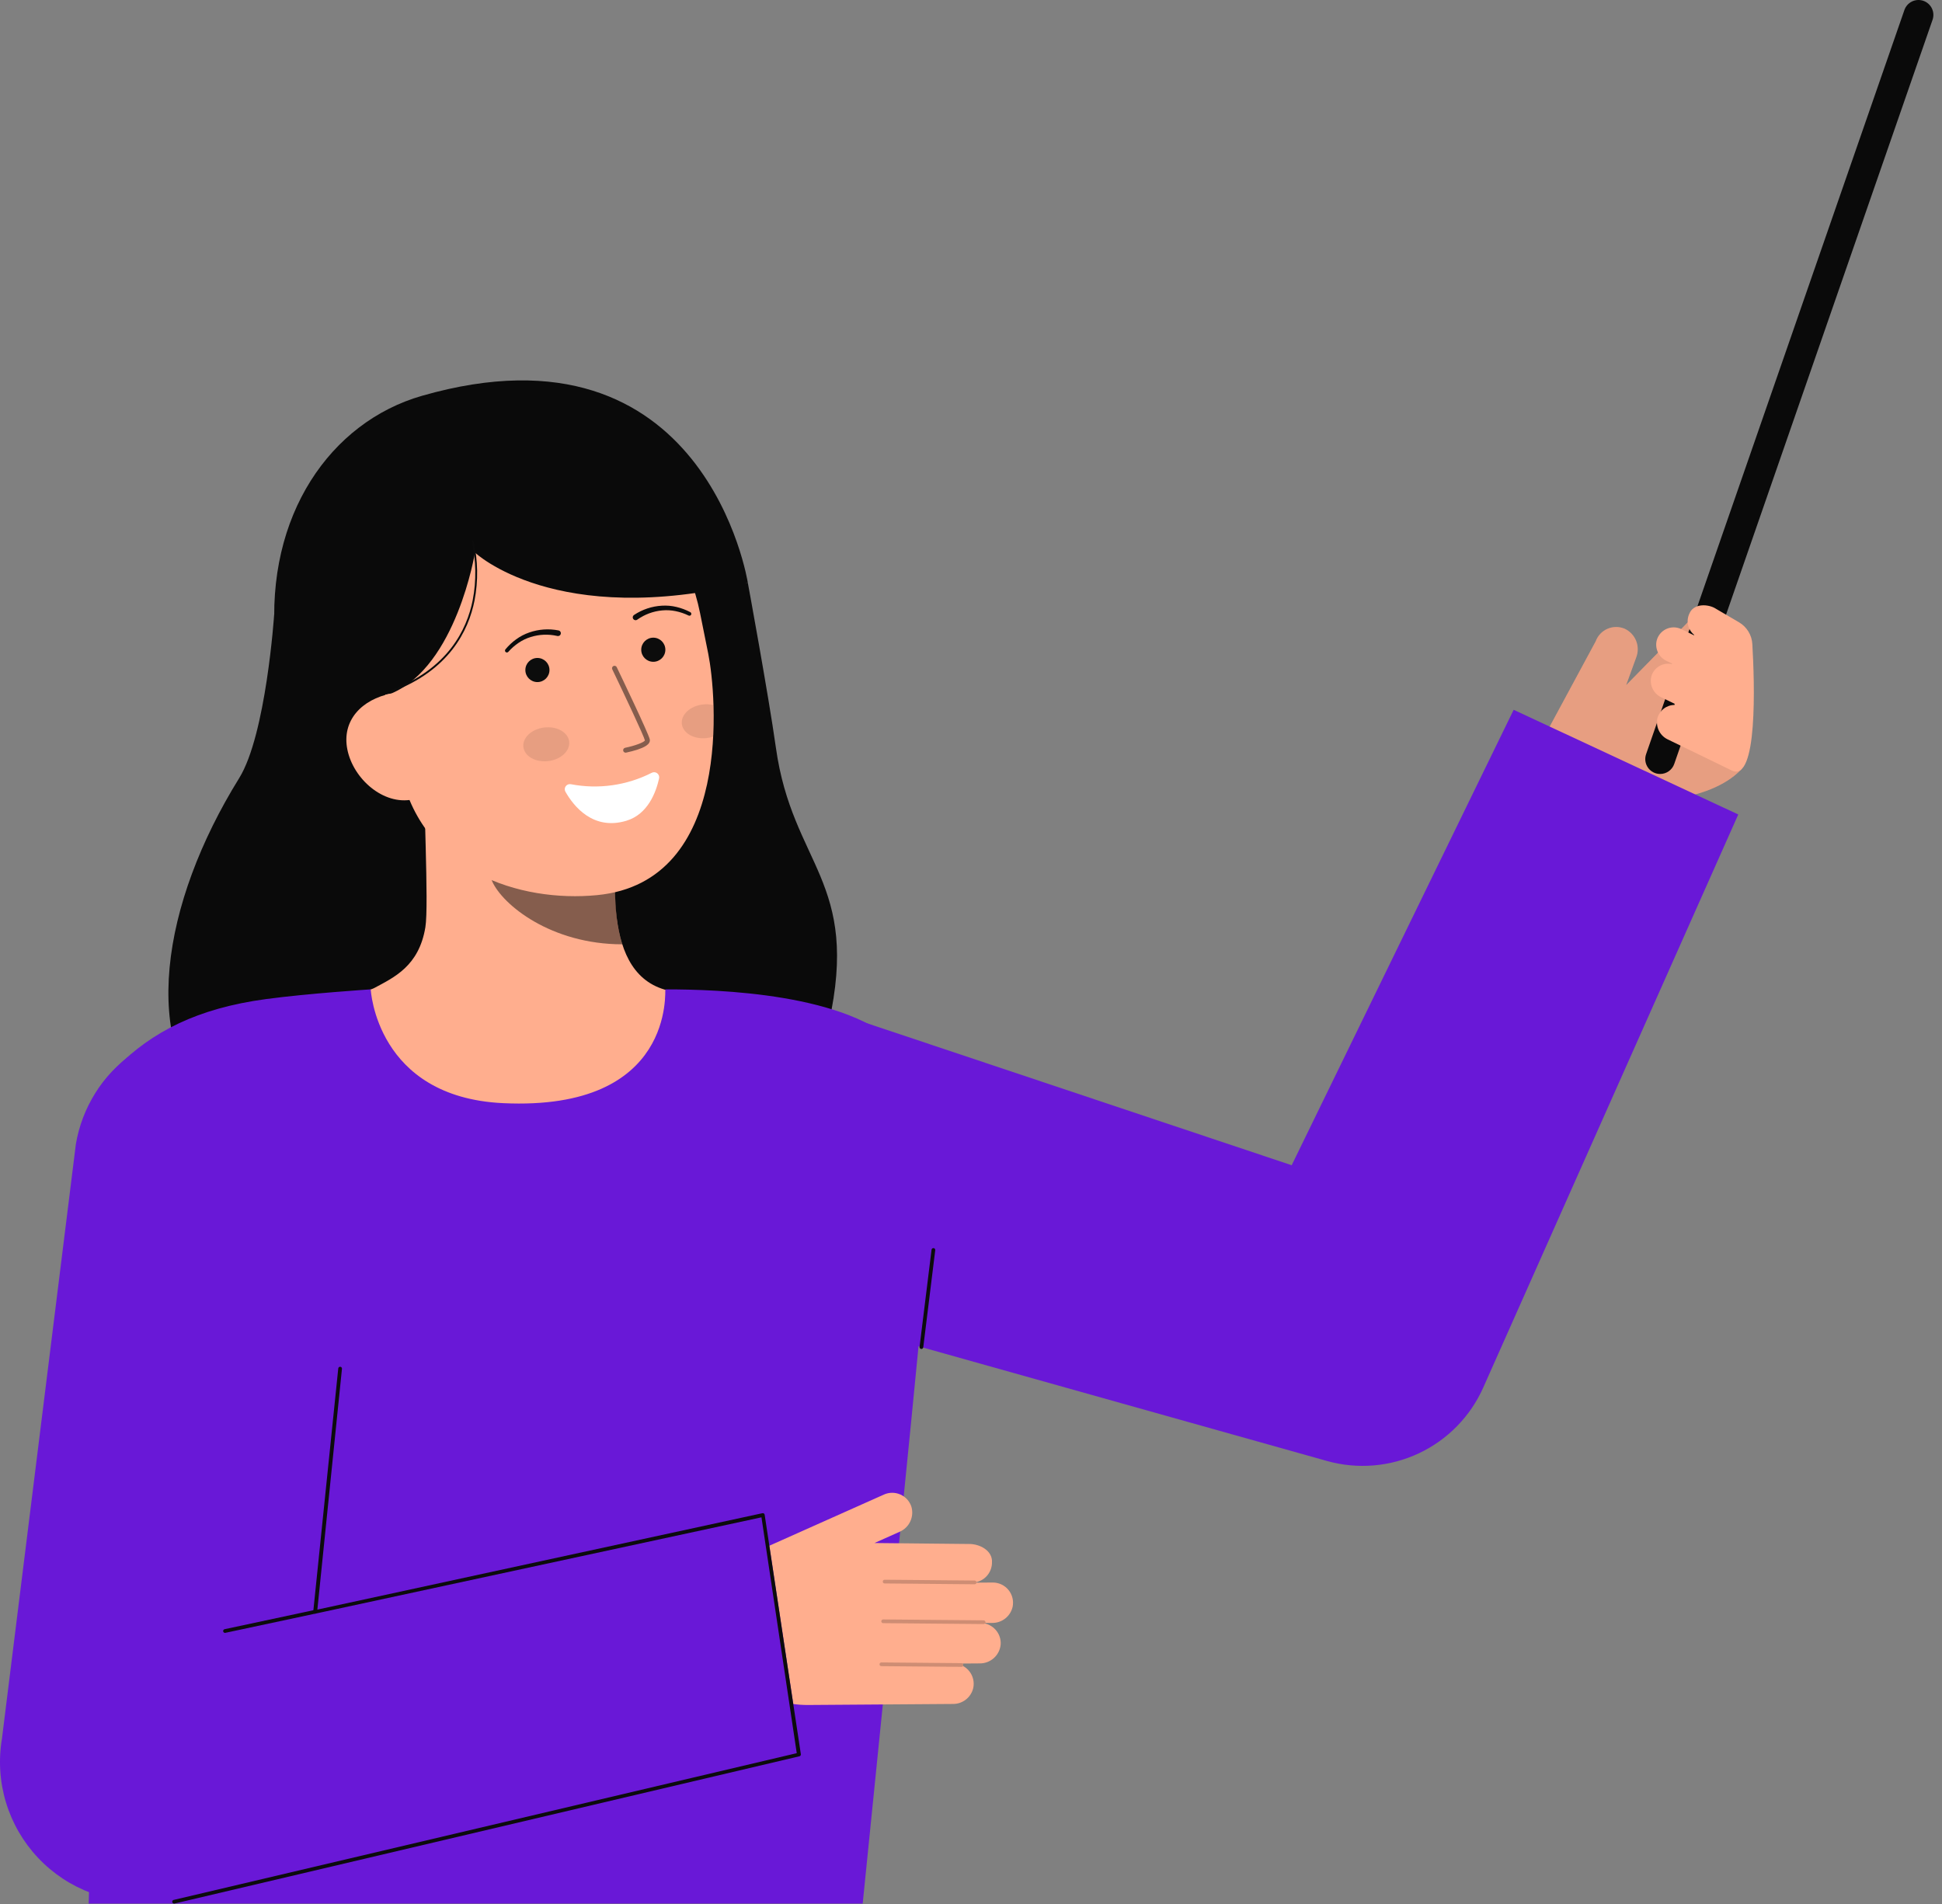 <svg width="206" height="202" viewBox="0 0 206 202" fill="none" xmlns="http://www.w3.org/2000/svg">
<rect x="0" y="0" width="206" height="202" fill="#808080" stroke="none"/>
<path d="M169.261 68.03C169.369 67.735 169.535 67.464 169.75 67.235C169.965 67.006 170.225 66.823 170.513 66.698C170.801 66.573 171.112 66.507 171.426 66.506C171.74 66.505 172.052 66.567 172.341 66.69C172.892 66.948 173.326 67.404 173.553 67.969C173.781 68.533 173.785 69.163 173.566 69.731L172.499 72.667L179.192 65.843C180.022 64.97 181.603 64.43 182.521 65.427C183.316 66.185 185.155 66.418 185.453 67.838C185.464 67.846 185.445 80.838 184.674 81.648C181.4 85.087 173.487 85.751 169.073 84.005L162.125 81.258L169.261 68.03Z" fill="#FFAE8E"/>
<g opacity="0.1">
<path d="M169.261 68.03C169.369 67.735 169.535 67.464 169.75 67.235C169.965 67.006 170.225 66.823 170.513 66.698C170.801 66.573 171.112 66.507 171.426 66.506C171.74 66.505 172.052 66.567 172.341 66.69C172.892 66.948 173.326 67.404 173.553 67.969C173.781 68.533 173.785 69.163 173.566 69.731L172.499 72.667L179.192 65.843C180.022 64.97 181.603 64.43 182.521 65.427C183.316 66.185 185.155 66.418 185.453 67.838C185.464 67.846 185.445 80.838 184.674 81.648C181.4 85.087 173.487 85.751 169.073 84.005L162.125 81.258L169.261 68.03Z" fill="#0C0C0C"/>
</g>
<path d="M176.104 82.097C175.852 82.097 175.603 82.037 175.379 81.921C175.155 81.805 174.962 81.638 174.816 81.432C174.669 81.227 174.575 80.989 174.539 80.74C174.503 80.49 174.528 80.235 174.611 79.997L202.003 1.09C202.068 0.89 202.173 0.705 202.31 0.547C202.447 0.388 202.615 0.258 202.803 0.165C202.992 0.071 203.196 0.016 203.406 0.003C203.616 -0.01 203.826 0.019 204.024 0.087C204.223 0.156 204.405 0.264 204.562 0.404C204.718 0.545 204.845 0.715 204.934 0.905C205.024 1.094 205.075 1.3 205.085 1.51C205.094 1.72 205.062 1.93 204.989 2.127L177.597 81.032C177.49 81.343 177.288 81.612 177.021 81.803C176.753 81.994 176.433 82.097 176.104 82.097Z" fill="#0A0A0A"/>
<path d="M175.816 76.156C175.929 75.759 176.168 75.409 176.497 75.16C176.826 74.911 177.228 74.776 177.641 74.776C177.636 74.744 177.602 74.667 177.658 74.662L176.235 73.971C175.812 73.777 175.473 73.436 175.281 73.011C175.09 72.587 175.059 72.107 175.194 71.661C175.341 71.225 175.645 70.86 176.047 70.635C176.448 70.411 176.919 70.343 177.367 70.446C177.361 70.428 177.37 70.409 177.37 70.391L176.785 70.107C176.387 69.922 176.065 69.605 175.874 69.21C175.683 68.815 175.633 68.366 175.735 67.939C175.804 67.673 175.932 67.425 176.108 67.214C176.284 67.003 176.506 66.834 176.755 66.718C177.005 66.603 177.278 66.544 177.553 66.547C177.828 66.549 178.099 66.613 178.347 66.733L179.695 67.388C179.698 67.38 179.693 67.373 179.695 67.365C179.698 67.358 179.712 67.353 179.717 67.345C179.388 67.082 179.158 66.715 179.065 66.305C178.972 65.894 179.021 65.464 179.204 65.085C179.614 64.076 180.954 64.038 181.826 64.461L184.468 66.008C184.876 66.247 185.218 66.583 185.465 66.986C185.712 67.389 185.855 67.847 185.881 68.319C186.119 72.4 186.477 83.077 183.695 81.726L176.846 78.4C176.449 78.194 176.133 77.861 175.947 77.455C175.76 77.048 175.714 76.591 175.816 76.156Z" fill="#FFAE8E"/>
<path d="M29.081 65.194C29.081 65.194 28.233 77.926 25.368 82.544C17.122 95.843 14.733 110.803 22.991 118.618C31.249 126.433 83.92 126.543 87.91 108.566C91.269 93.432 84.06 91.804 82.306 79.321C81.512 73.67 79.328 61.825 79.328 61.825" fill="#0A0A0A"/>
<path d="M74.276 105.93C74.186 105.918 73.177 122.659 53.728 121.2C40.265 120.191 35.464 105.905 35.154 105.905C36.605 105.597 39.05 105.148 39.695 104.804C41.815 103.665 44.437 102.48 45.121 98.362C45.517 95.991 44.847 83.85 45.053 81.448L65.722 86.06C65.433 91.131 63.412 102.886 70.496 104.967C71.674 105.313 72.944 105.63 74.276 105.93Z" fill="#FFAE8E"/>
<path opacity="0.5" d="M66.009 100.165C65.685 99.122 65.477 98.046 65.388 96.957C65.16 94.473 65.206 91.971 65.523 89.497C61.323 88.93 57.366 87.196 54.101 84.493C53.718 85.91 51.607 92.103 52.191 93.45C53.296 95.996 58.487 100.165 66.009 100.165Z" fill="#0C0C0C"/>
<path d="M63.338 94.949C55.19 95.739 44.648 92.478 42.463 81.627L40.493 71.837C38.309 60.986 42.238 51.042 52.455 48.986C62.671 46.931 72.078 54.19 74.262 65.04L75.134 69.375C75.972 73.538 77.876 93.543 63.338 94.949Z" fill="#FFAE8E"/>
<path opacity="0.1" d="M58.159 80.73C59.5 80.57 60.492 79.643 60.374 78.659C60.257 77.676 59.075 77.008 57.734 77.168C56.393 77.328 55.401 78.255 55.519 79.239C55.636 80.222 56.818 80.89 58.159 80.73Z" fill="#0C0C0C"/>
<path opacity="0.1" d="M72.328 76.798C72.447 77.78 73.63 78.447 74.971 78.289C75.203 78.261 75.431 78.209 75.652 78.134C75.714 76.963 75.718 75.837 75.684 74.794C75.311 74.701 74.925 74.678 74.544 74.727C73.202 74.885 72.211 75.812 72.328 76.798Z" fill="#0C0C0C"/>
<path opacity="0.5" d="M66.405 79.834L66.425 79.83C66.839 79.744 67.248 79.635 67.65 79.504C68.25 79.303 69.035 78.973 68.926 78.431C68.802 77.812 65.764 71.483 65.419 70.764C65.388 70.703 65.334 70.656 65.269 70.635C65.204 70.613 65.133 70.617 65.071 70.647C65.01 70.677 64.962 70.729 64.938 70.794C64.915 70.858 64.917 70.929 64.945 70.992C66.24 73.687 68.326 78.119 68.41 78.536C68.345 78.73 67.349 79.109 66.322 79.316C66.288 79.321 66.255 79.334 66.226 79.352C66.197 79.37 66.171 79.394 66.151 79.421C66.131 79.45 66.116 79.481 66.108 79.515C66.1 79.548 66.099 79.583 66.105 79.617C66.11 79.651 66.122 79.684 66.14 79.713C66.158 79.743 66.182 79.768 66.21 79.788C66.238 79.809 66.27 79.823 66.303 79.831C66.337 79.839 66.372 79.84 66.406 79.835L66.405 79.834Z" fill="#0C0C0C"/>
<path d="M32.341 75.351L41.501 73.562C48.419 70.669 50.382 58.611 50.382 58.611C50.382 58.611 58.921 66.742 79.329 61.825C79.329 61.825 74.896 33.337 44.762 41.984C35.046 44.772 28.164 54.676 29.187 67.794C29.904 76.987 32.341 75.351 32.341 75.351Z" fill="#0A0A0A"/>
<path d="M43.764 84.806C40.659 85.43 37.473 82.615 36.848 79.51C36.222 76.404 38.395 74.186 41.5 73.561L43.518 75.32L46.432 84.267L43.764 84.806Z" fill="#FFAE8E"/>
<path d="M67.618 65.715C68.395 65.166 69.303 64.832 70.251 64.748C70.727 64.703 71.206 64.73 71.674 64.827C72.146 64.924 72.604 65.079 73.038 65.289L73.052 65.296C73.1 65.317 73.154 65.318 73.203 65.3C73.252 65.281 73.292 65.245 73.315 65.197C73.337 65.15 73.34 65.095 73.323 65.046C73.305 64.996 73.27 64.955 73.223 64.932C72.763 64.689 72.275 64.505 71.77 64.385C71.261 64.261 70.737 64.214 70.214 64.247C69.155 64.305 68.132 64.647 67.25 65.235C67.217 65.257 67.189 65.286 67.167 65.319C67.145 65.352 67.13 65.389 67.123 65.428C67.116 65.467 67.116 65.507 67.124 65.546C67.132 65.585 67.148 65.622 67.17 65.654C67.192 65.687 67.221 65.715 67.254 65.737C67.287 65.759 67.324 65.774 67.363 65.781C67.402 65.789 67.442 65.788 67.481 65.78C67.52 65.772 67.557 65.757 67.59 65.734L67.597 65.729L67.618 65.715Z" fill="#0C0C0C"/>
<path d="M59.251 66.872C58.211 66.665 57.135 66.741 56.134 67.092C55.639 67.263 55.173 67.506 54.751 67.815C54.33 68.12 53.949 68.476 53.618 68.876C53.583 68.916 53.565 68.968 53.567 69.02C53.57 69.073 53.594 69.123 53.633 69.158C53.672 69.194 53.723 69.213 53.776 69.21C53.829 69.209 53.879 69.186 53.915 69.147L53.926 69.136C54.245 68.776 54.609 68.457 55.008 68.188C55.404 67.918 55.837 67.71 56.295 67.57C57.203 67.285 58.17 67.245 59.098 67.455L59.12 67.461C59.198 67.48 59.281 67.467 59.349 67.425C59.417 67.384 59.466 67.316 59.485 67.239C59.504 67.161 59.491 67.079 59.45 67.01C59.408 66.942 59.341 66.893 59.263 66.874L59.251 66.872Z" fill="#0C0C0C"/>
<path d="M41.507 73.412C47.664 71.12 49.707 66.868 50.336 63.704C50.743 61.594 50.705 59.422 50.224 57.327L50.034 57.38C50.507 59.447 50.544 61.59 50.141 63.673C49.52 66.785 47.506 70.969 41.438 73.227L41.507 73.412Z" fill="#0C0C0C"/>
<path d="M90.117 107.921L148.579 127.463L131.414 135.093L160.563 75.29L184.388 86.393L157.341 147.175C155.973 150.249 153.545 152.728 150.5 154.159C147.456 155.59 143.998 155.878 140.758 154.97L140.177 154.805L80.83 138.143L90.117 107.921Z" fill="#6918D7"/>
<path d="M53.365 117.015C39.892 116.38 39.325 104.944 39.325 104.944C39.325 104.944 32.649 105.377 28.211 105.976C20.946 106.958 16.152 109.423 12.34 113.237C8.792 116.785 6.632 120.624 8.918 145.134C10.573 162.881 9.408 201.917 9.408 201.917H91.512C91.512 201.917 97.246 145.521 97.925 137.534C99.222 122.283 102.887 118.916 95.462 111.06C90.077 105.363 76.176 104.944 70.581 104.945C70.487 104.945 71.714 117.88 53.365 117.015Z" fill="#6918D7"/>
<path d="M81.41 164.049L93.769 158.53C94.04 158.408 94.334 158.345 94.632 158.344C94.929 158.342 95.224 158.403 95.496 158.521C95.769 158.64 96.014 158.814 96.216 159.032C96.418 159.251 96.572 159.509 96.668 159.79C96.831 160.315 96.792 160.881 96.56 161.379C96.329 161.878 95.92 162.272 95.415 162.486L92.764 163.672L102.807 163.775C103.923 163.767 105.299 164.472 105.226 165.725C105.228 166.208 105.067 166.679 104.768 167.059C104.469 167.439 104.05 167.707 103.58 167.819C103.582 167.83 103.584 167.841 103.585 167.851C103.584 167.86 103.582 167.868 103.58 167.876L105.301 167.864C105.62 167.861 105.935 167.93 106.224 168.065C106.513 168.201 106.768 168.398 106.971 168.644C107.173 168.89 107.319 169.179 107.396 169.488C107.473 169.797 107.48 170.12 107.417 170.432C107.307 170.923 107.033 171.361 106.639 171.673C106.245 171.986 105.756 172.153 105.253 172.148L104.52 172.153C104.511 172.174 104.497 172.194 104.481 172.21C104.976 172.321 105.416 172.606 105.722 173.012C106.028 173.418 106.179 173.919 106.149 174.426C106.1 174.981 105.844 175.496 105.431 175.87C105.019 176.244 104.48 176.448 103.924 176.442L102.103 176.455C102.129 176.473 102.15 176.496 102.165 176.524C102.18 176.551 102.188 176.582 102.189 176.613C102.188 176.65 102.175 176.687 102.154 176.717C102.568 176.939 102.897 177.291 103.092 177.718C103.287 178.146 103.336 178.625 103.231 179.083C103.112 179.562 102.834 179.987 102.443 180.288C102.052 180.589 101.571 180.75 101.078 180.743L85.721 180.853C83.572 180.868 81.468 180.242 79.678 179.053C77.888 177.865 76.494 176.169 75.674 174.183C74.966 172.471 74.955 170.551 75.641 168.83C76.328 167.109 77.658 165.724 79.349 164.968L81.41 164.049Z" fill="#FFAE8E"/>
<g opacity="0.2">
<path d="M93.639 167.767C93.64 167.819 93.661 167.868 93.698 167.905C93.735 167.941 93.785 167.962 93.837 167.962L103.387 168.048C103.439 168.048 103.49 168.028 103.527 167.991C103.565 167.954 103.586 167.904 103.586 167.852C103.587 167.799 103.567 167.749 103.53 167.712C103.493 167.674 103.443 167.653 103.391 167.653L93.84 167.566C93.788 167.566 93.737 167.587 93.7 167.624C93.663 167.661 93.642 167.712 93.642 167.764L93.639 167.767Z" fill="#0C0C0C"/>
</g>
<g opacity="0.2">
<path d="M93.485 171.978C93.486 172.03 93.507 172.08 93.544 172.116C93.581 172.153 93.63 172.173 93.683 172.173L104.341 172.269C104.394 172.269 104.444 172.248 104.481 172.211C104.518 172.174 104.539 172.124 104.539 172.071C104.537 172.02 104.516 171.97 104.479 171.934C104.442 171.897 104.393 171.876 104.341 171.874L93.683 171.778C93.63 171.778 93.58 171.799 93.543 171.836C93.506 171.873 93.485 171.923 93.485 171.975L93.485 171.978Z" fill="#0C0C0C"/>
</g>
<g opacity="0.2">
<path d="M93.292 176.538C93.293 176.59 93.314 176.639 93.351 176.676C93.388 176.712 93.437 176.733 93.489 176.733L101.991 176.809C102.017 176.81 102.043 176.805 102.067 176.795C102.091 176.785 102.113 176.771 102.132 176.753C102.15 176.735 102.165 176.713 102.175 176.689C102.185 176.665 102.191 176.64 102.191 176.614C102.191 176.588 102.186 176.562 102.176 176.538C102.167 176.514 102.152 176.492 102.134 176.473C102.116 176.455 102.094 176.44 102.07 176.43C102.047 176.42 102.021 176.414 101.995 176.414L93.493 176.338C93.441 176.338 93.39 176.358 93.353 176.395C93.316 176.433 93.295 176.483 93.295 176.535L93.292 176.538Z" fill="#0C0C0C"/>
</g>
<path d="M84.947 186.056L16.424 201.632C14.147 201.88 11.845 201.597 9.696 200.805C7.547 200.014 5.611 198.735 4.04 197.069C2.469 195.403 1.305 193.396 0.639 191.205C-0.026 189.014 -0.175 186.699 0.205 184.441L8.047 121.366C8.37 119.447 9.068 117.61 10.1 115.96C11.133 114.31 12.481 112.88 14.066 111.751C15.652 110.623 17.444 109.817 19.341 109.381C21.238 108.945 23.202 108.886 25.121 109.209C27.04 109.532 28.877 110.23 30.527 111.263C32.177 112.295 33.607 113.643 34.736 115.228C35.864 116.814 36.67 118.606 37.106 120.503C37.542 122.4 37.601 124.364 37.278 126.283L33.5 171.428L81.108 160.655L84.947 186.056Z" fill="#6918D7"/>
<path d="M23.866 173.204C23.817 173.203 23.769 173.184 23.733 173.15C23.697 173.117 23.674 173.07 23.671 173.021C23.667 172.971 23.682 172.922 23.713 172.883C23.744 172.844 23.788 172.818 23.837 172.811L33.386 170.772C33.411 170.768 33.438 170.769 33.463 170.775C33.489 170.781 33.512 170.792 33.533 170.808C33.554 170.823 33.572 170.842 33.585 170.865C33.599 170.887 33.607 170.912 33.611 170.938C33.618 170.99 33.605 171.042 33.574 171.084C33.543 171.127 33.496 171.155 33.445 171.162L23.896 173.201C23.886 173.203 23.876 173.204 23.866 173.204Z" fill="#0C0C0C"/>
<path d="M18.479 201.917C18.427 201.92 18.375 201.903 18.336 201.868C18.296 201.833 18.272 201.784 18.269 201.732C18.266 201.68 18.283 201.628 18.318 201.589C18.353 201.549 18.401 201.525 18.454 201.522L84.517 185.964L80.774 160.947L33.45 171.163C33.419 171.167 33.388 171.164 33.359 171.154C33.33 171.143 33.304 171.127 33.282 171.105C33.261 171.082 33.244 171.055 33.235 171.026C33.226 170.996 33.224 170.965 33.229 170.934L35.883 145.139C35.887 145.114 35.896 145.089 35.91 145.067C35.924 145.045 35.942 145.025 35.963 145.01C35.984 144.995 36.008 144.984 36.034 144.979C36.059 144.973 36.086 144.973 36.111 144.977C36.163 144.986 36.209 145.015 36.239 145.058C36.27 145.1 36.282 145.153 36.273 145.205L33.665 170.735L80.865 160.511C80.891 160.504 80.918 160.502 80.944 160.506C80.97 160.509 80.995 160.518 81.018 160.531C81.04 160.544 81.06 160.562 81.076 160.583C81.092 160.604 81.103 160.628 81.11 160.654L84.949 186.055C84.961 186.105 84.953 186.158 84.927 186.202C84.901 186.246 84.859 186.278 84.809 186.292L18.506 201.915C18.497 201.916 18.488 201.917 18.479 201.917Z" fill="#0C0C0C"/>
<path d="M69.134 81.972C66.487 83.319 63.466 83.744 60.55 83.182C60.449 83.163 60.345 83.173 60.249 83.211C60.154 83.249 60.071 83.314 60.011 83.397C59.95 83.48 59.915 83.579 59.909 83.681C59.903 83.784 59.926 83.886 59.976 83.976C60.846 85.508 62.908 88.126 66.446 87.059C68.73 86.369 69.594 84.019 69.914 82.566C69.936 82.465 69.928 82.36 69.893 82.264C69.857 82.167 69.795 82.083 69.713 82.021C69.631 81.959 69.533 81.921 69.431 81.912C69.328 81.904 69.225 81.924 69.134 81.972Z" fill="white"/>
<path d="M69.3 70.198C70.006 70.198 70.579 69.625 70.579 68.919C70.579 68.212 70.006 67.639 69.3 67.639C68.593 67.639 68.02 68.212 68.02 68.919C68.02 69.625 68.593 70.198 69.3 70.198Z" fill="#0C0C0C"/>
<path d="M57.007 72.35C57.714 72.35 58.286 71.778 58.286 71.071C58.286 70.365 57.714 69.792 57.007 69.792C56.3 69.792 55.728 70.365 55.728 71.071C55.728 71.778 56.3 72.35 57.007 72.35Z" fill="#0C0C0C"/>
<path d="M97.74 143.089C97.732 143.089 97.724 143.089 97.716 143.089C97.69 143.085 97.665 143.077 97.643 143.064C97.62 143.052 97.6 143.034 97.584 143.014C97.568 142.993 97.556 142.97 97.55 142.945C97.543 142.92 97.541 142.894 97.544 142.868L98.815 132.562C98.818 132.536 98.826 132.511 98.839 132.488C98.851 132.466 98.868 132.446 98.889 132.429C98.91 132.413 98.933 132.402 98.959 132.395C98.984 132.388 99.01 132.387 99.036 132.391C99.088 132.397 99.135 132.424 99.167 132.465C99.199 132.507 99.214 132.559 99.207 132.611L97.936 142.917C97.93 142.964 97.906 143.008 97.871 143.039C97.835 143.071 97.788 143.088 97.74 143.089Z" fill="#0C0C0C"/>
</svg>
